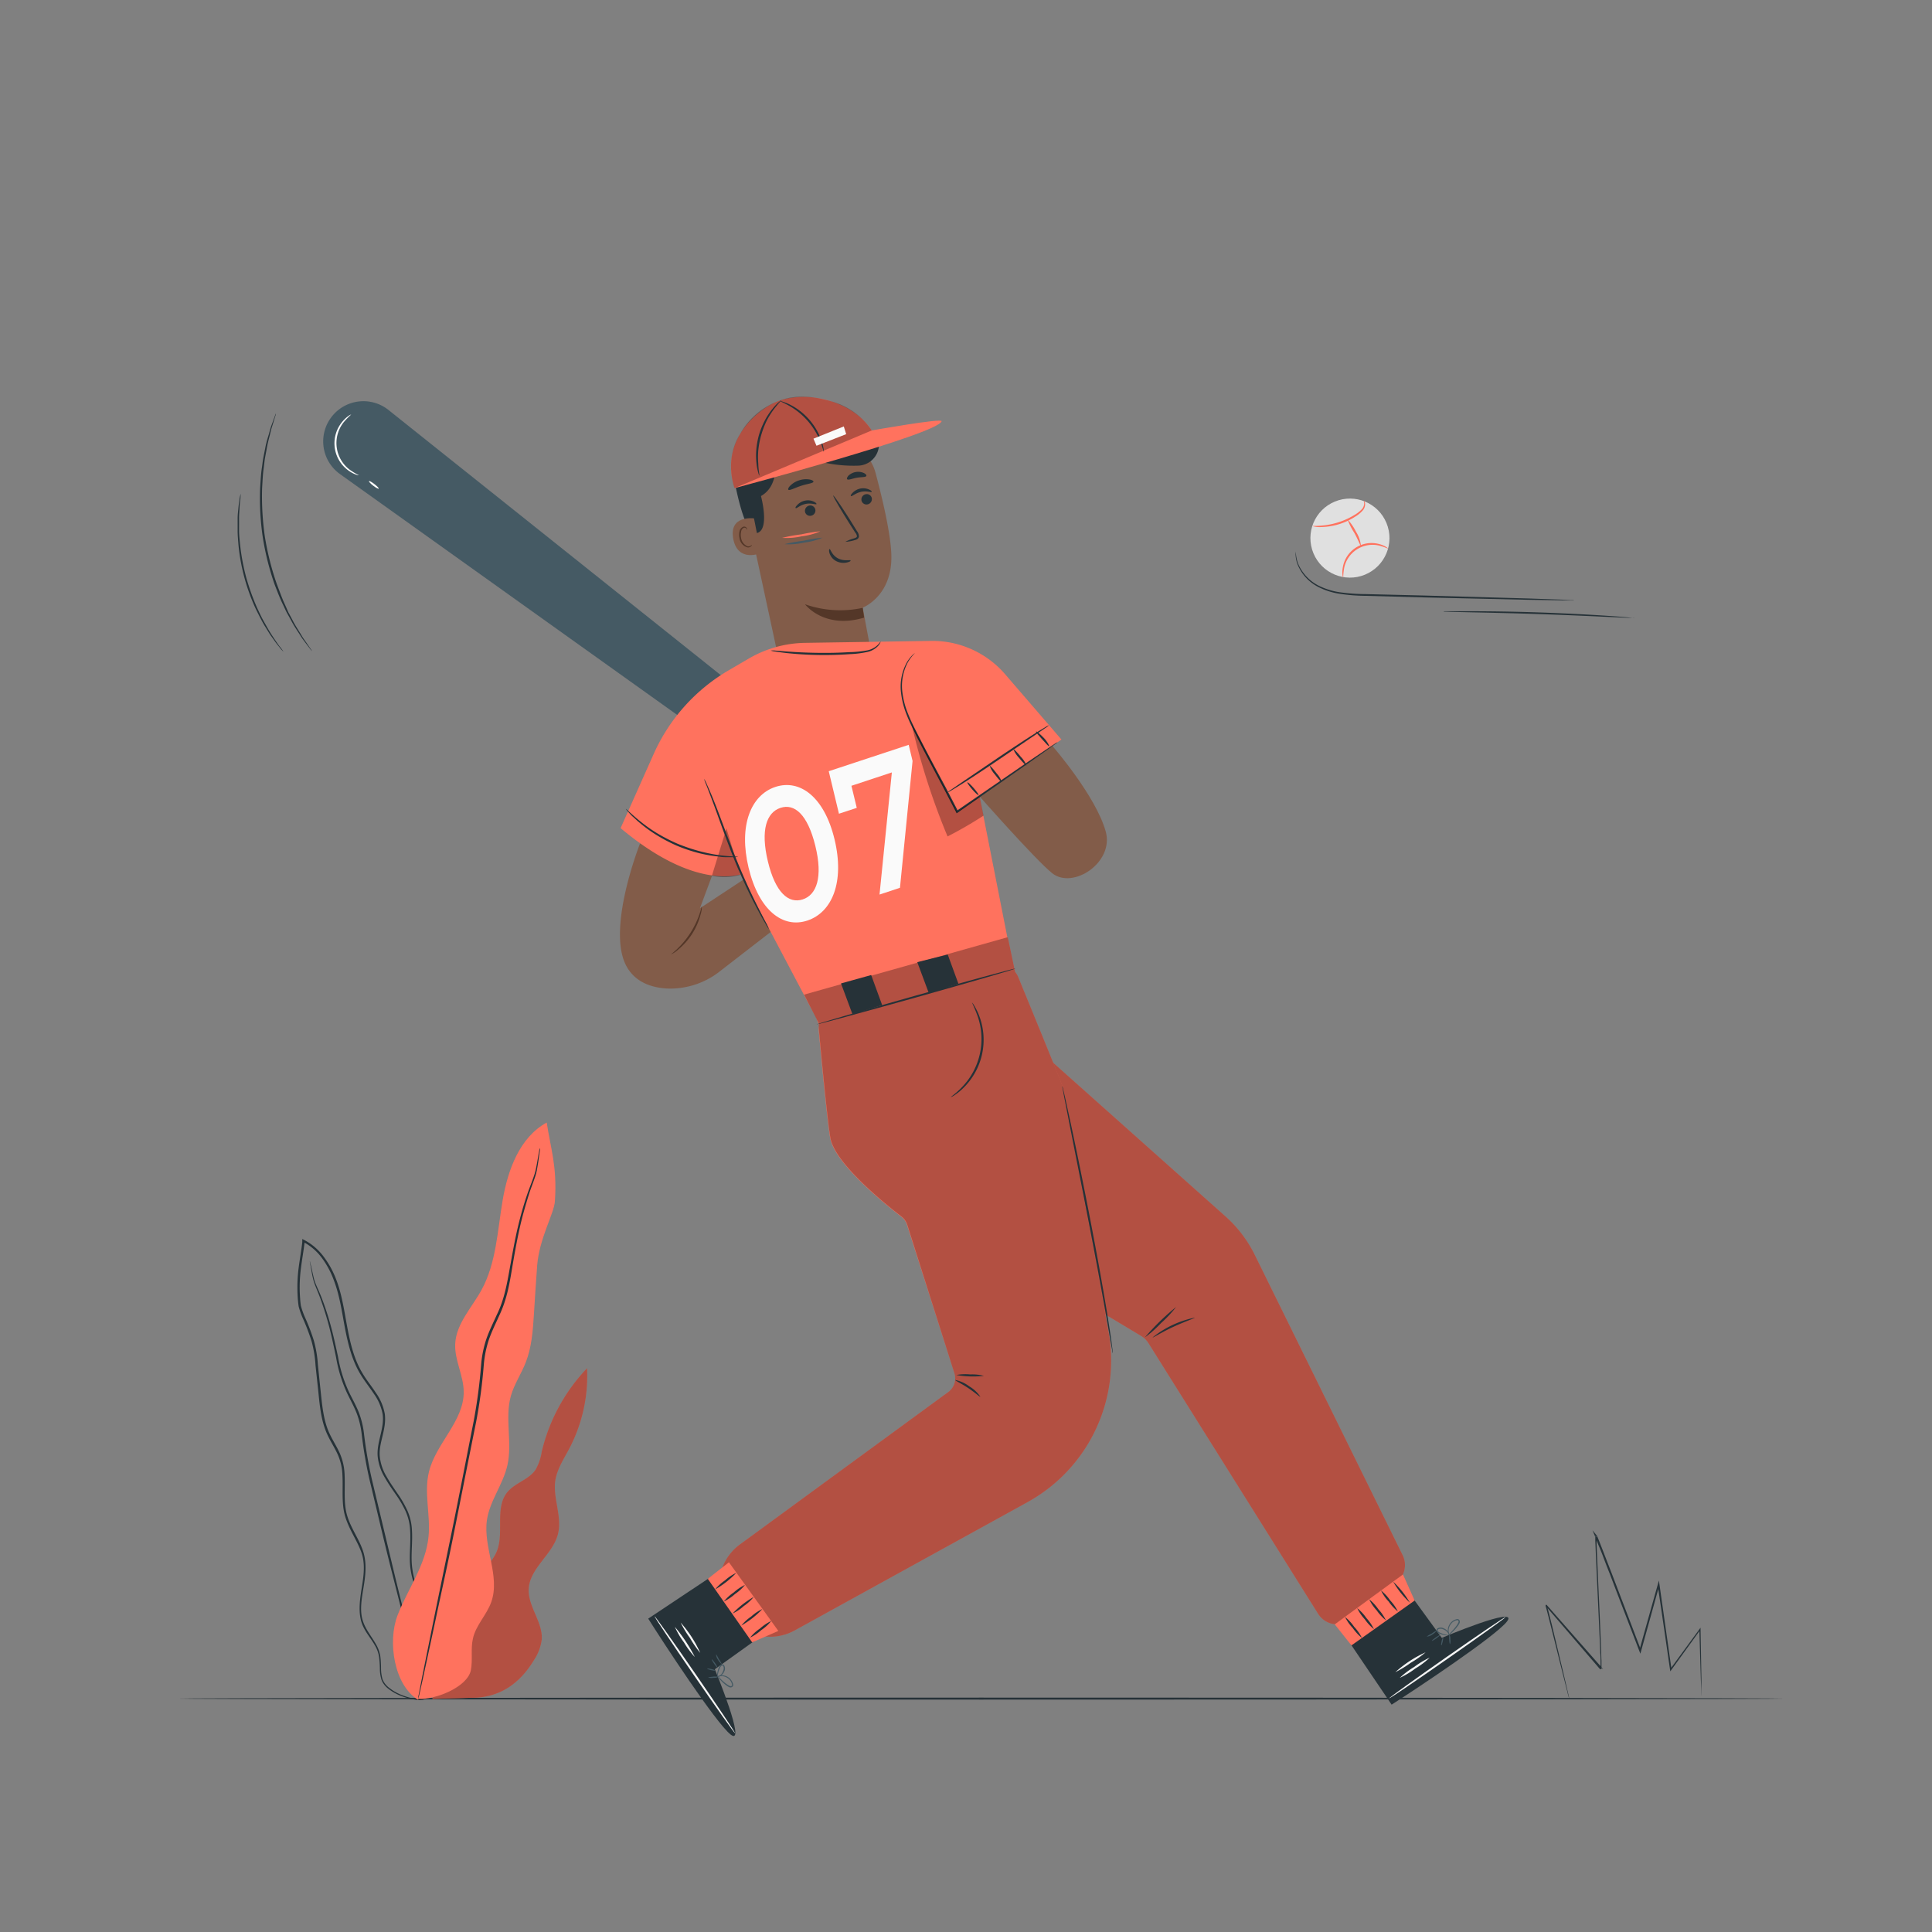 <svg xmlns="http://www.w3.org/2000/svg" viewBox="0 0 500 500"><rect x="0" y="0" width="500" height="500" fill="#808080" stroke="none"/><g id="freepik--Floor--inject-1"><path d="M461.79,439.6c0,.14-93.07.26-207.85.26s-207.86-.12-207.86-.26,93.05-.26,207.86-.26S461.79,439.46,461.79,439.6Z" style="fill:#263238"></path><path d="M440.36,439a10.52,10.52,0,0,1-.07-1.14c0-.8-.07-1.94-.12-3.4-.09-3-.22-7.33-.38-12.78l.28.08-7.52,10.4-.28.39-.07-.47c-.94-6.47-2-13.86-3.2-21.91l.46,0c-1.48,5.33-3.07,11.08-4.73,17.07l-.21.74-.27-.72c-2.42-6.33-5-13-7.62-19.91q-1-2.5-1.91-4.95c-.32-.82-.64-1.63-1-2.44l-.48-1.21-.24-.6-.12-.3-.07-.14,0-.06v0h0l.07.07a.24.24,0,0,0,.23,0c.12,0,.21-.23.17-.28l-1.14-1.4.63,1.51s0,0,0,.08c.42.24.43-.08.43,0a.39.39,0,0,0,0-.08h0v.49l0,.57,0,1.15.09,2.29c.07,1.52.14,3,.2,4.52q.19,4.49.39,8.79c.13,2.86.25,5.67.36,8.4.05,1.36.11,2.71.16,4q0,1,.06,2l0,1v1s0,0,0,.07l0,0s0,0-.15.13-.18,0-.21,0a.18.18,0,0,1-.06-.09l0,.06L400,415.59l0,0,0-.09c0-.08.11-.22.17-.2s.19.1.18.12l0,.06,0,.09.05.18.1.35.18.69c.12.46.24.91.35,1.36.22.9.44,1.77.65,2.61l1.15,4.78,1.82,7.64c.48,2.07.86,3.68,1.12,4.8s.38,1.7.36,1.64a12.6,12.6,0,0,1-.46-1.62l-1.21-4.78-1.9-7.61q-.56-2.23-1.2-4.77l-.66-2.61c-.12-.44-.23-.89-.35-1.35l-.19-.69-.1-.34-.05-.17,0-.08v0s.18,0,.15-.07,0,0,.05,0a.14.14,0,0,0,.12,0l0-.12,14.26,16.22.31.35-.41-.23s-.06.05-.06,0-.06,0-.1,0l-.11,0v-.88l0-1c0-.65,0-1.31-.07-2-.05-1.33-.11-2.68-.16-4-.13-2.73-.25-5.53-.38-8.4s-.27-5.8-.41-8.78c-.06-1.5-.13-3-.2-4.53l-.09-2.29-.05-1.15v-1.17a.25.25,0,0,1,0-.1c0,.05,0-.27.44,0a.49.49,0,0,1,.05.11l-.51.11a.3.3,0,0,1,.17-.32.27.27,0,0,1,.25.05.3.3,0,0,1,.08.09h0l0,0,0,.09.07.15.13.3.24.6.48,1.22c.32.81.64,1.62.95,2.44.64,1.64,1.27,3.29,1.92,4.95,2.63,6.89,5.19,13.59,7.6,19.92l-.48,0c1.67-6,3.28-11.73,4.77-17.05l.3-1.08.16,1.11c1.14,8,2.19,15.44,3.11,21.91l-.34-.08,7.58-10.36.27-.36v.45c.1,5.46.17,9.79.23,12.78,0,1.47,0,2.61,0,3.4S440.37,439.05,440.36,439Z" style="fill:#263238"></path></g><g id="freepik--Character--inject-1"><path d="M85.69,108.05h0A10.39,10.39,0,0,0,88,122.7l96.83,69.16L193.15,180l-92.61-73.9A10.4,10.4,0,0,0,85.69,108.05Z" style="fill:#455a64"></path><path d="M92.9,123a2.09,2.09,0,0,1-.77-.18,7.84,7.84,0,0,1-1.89-1,8.68,8.68,0,0,1-1.62-12.71,7.68,7.68,0,0,1,1.58-1.47,2.34,2.34,0,0,1,.7-.37,19.52,19.52,0,0,0-2,2.06,8.66,8.66,0,0,0,1.55,12.19A17.31,17.31,0,0,0,92.9,123Z" style="fill:#fff"></path><path d="M98,126.46c-.09.11-.72-.23-1.41-.76s-1.18-1.06-1.09-1.18.72.23,1.41.77S98.11,126.35,98,126.46Z" style="fill:#fff"></path><path d="M190.84,121.17l.76,3.4,11,51c1.27,5.92,7.38,9.54,13.71,8.13h0c6.39-1.43,10.61-7.45,9.42-13.45-1.25-6.31-2.45-13-2.45-13s7.84-3,7.39-13.91c-.22-5.43-2.22-14-4.09-21a11.4,11.4,0,0,0-14.43-7.94Z" style="fill:#825c49"></path><path d="M225.61,128.87a1.39,1.39,0,0,1-1,1.64,1.33,1.33,0,0,1-1.65-.95,1.39,1.39,0,0,1,1-1.63A1.32,1.32,0,0,1,225.61,128.87Z" style="fill:#263238"></path><path d="M225.6,127.29c-.13.21-1.31-.34-2.77,0s-2.38,1.24-2.58,1.1,0-.42.41-.86a3.8,3.8,0,0,1,2-1.09,3.65,3.65,0,0,1,2.25.25C225.45,126.91,225.67,127.2,225.6,127.29Z" style="fill:#263238"></path><path d="M211,131.82a1.38,1.38,0,0,1-1,1.63,1.33,1.33,0,0,1-1.65-.94,1.4,1.4,0,0,1,1-1.64A1.33,1.33,0,0,1,211,131.82Z" style="fill:#263238"></path><path d="M211.3,130.46c-.13.21-1.32-.35-2.78-.05s-2.38,1.25-2.57,1.1,0-.42.41-.85a3.81,3.81,0,0,1,2-1.1,3.59,3.59,0,0,1,2.25.26C211.15,130.07,211.36,130.36,211.3,130.46Z" style="fill:#263238"></path><path d="M218.78,140.22a9.9,9.9,0,0,1,2.29-.9c.36-.12.7-.26.71-.53a1.83,1.83,0,0,0-.47-1l-1.67-2.62c-2.35-3.74-4.13-6.84-4-6.93s2.18,2.86,4.52,6.59l1.64,2.65a2.25,2.25,0,0,1,.49,1.42,1,1,0,0,1-.51.67,2.68,2.68,0,0,1-.61.22A9.48,9.48,0,0,1,218.78,140.22Z" style="fill:#263238"></path><path d="M223.27,157.31a27.5,27.5,0,0,1-14.94-.93s4.91,6.58,15.3,3.46Z" style="fill:#543728"></path><path d="M214.69,142.1c.23-.06.55,1.52,2.14,2.38s3.23.33,3.29.55-.31.39-1,.55a4.09,4.09,0,0,1-2.74-.38,3.53,3.53,0,0,1-1.69-2C214.48,142.54,214.58,142.11,214.69,142.1Z" style="fill:#263238"></path><path d="M210.52,124.66c-.06.42-1.56.53-3.23,1.08s-3,1.3-3.26,1c-.14-.15,0-.58.51-1.07a5.51,5.51,0,0,1,2.29-1.36,5.66,5.66,0,0,1,2.66-.22C210.17,124.21,210.55,124.46,210.52,124.66Z" style="fill:#263238"></path><path d="M224.21,123.17c-.19.39-1.26.25-2.47.47s-2.19.68-2.5.38c-.14-.15,0-.52.34-.92a3.65,3.65,0,0,1,4-.68C224.09,122.68,224.3,123,224.21,123.17Z" style="fill:#263238"></path><path d="M226.84,112.36a5.55,5.55,0,0,1-4.78,8.15,35.9,35.9,0,0,1-8.85-.81c-5.2-1.23-10.9-1.1-11.88.12s-.1,6.08-4.39,8.56c0,0,2.47,9.09-1.26,9.61-2.55.37-4.65-8.5-5.71-14.12a4.65,4.65,0,0,1,3.62-5.41l5.23-1.11,9.31-4.13,9.49-.86Z" style="fill:#263238"></path><path d="M195.13,134.15c-.17,0-6.54-.86-5.36,5.33s7.15,3.73,7.12,3.55S195.13,134.15,195.13,134.15Z" style="fill:#825c49"></path><path d="M194.56,141s-.1.1-.26.22a1.14,1.14,0,0,1-.81.17,2.74,2.74,0,0,1-1.69-2.16,3.74,3.74,0,0,1,0-1.6,1.27,1.27,0,0,1,.65-1,.56.56,0,0,1,.7.17c.11.16.1.29.13.29s.11-.13,0-.37a.69.69,0,0,0-.32-.34.79.79,0,0,0-.63-.05,1.57,1.57,0,0,0-.94,1.18,3.83,3.83,0,0,0,0,1.79,2.84,2.84,0,0,0,2.09,2.37,1.12,1.12,0,0,0,.95-.35C194.57,141.19,194.58,141.05,194.56,141Z" style="fill:#543728"></path><path d="M212.29,137.5a17.42,17.42,0,0,1-4.88,1.31,18,18,0,0,1-5,.39,41.08,41.08,0,0,1,5-.91A41.29,41.29,0,0,1,212.29,137.5Z" style="fill:#FF725E"></path><path d="M212.91,139.14a18.2,18.2,0,0,1-4.89,1.3,17.49,17.49,0,0,1-5,.39,41.92,41.92,0,0,1,5-.9A37.25,37.25,0,0,1,212.91,139.14Z" style="fill:#455a64"></path><path d="M190.11,126.33c-4.11-12.37,6.27-20.65,11.22-22.5,8.11-3,19.62.27,24.28,7.57,0,0,18.31-3.26,18.08-2.39C242.8,112.36,190.11,126.33,190.11,126.33Z" style="fill:#FF725E"></path><path d="M225.61,111.4l-35.5,14.93s-2.82-7.19,1.42-14A19,19,0,0,1,202,103.59c4.56-1.66,9.44-.8,13,.24A18.45,18.45,0,0,1,225.61,111.4Z" style="opacity:0.3"></path><path d="M196.51,123.1a3.21,3.21,0,0,1-.28-.8,13,13,0,0,1-.44-2.27,18.09,18.09,0,0,1-.08-3.44,21.17,21.17,0,0,1,.74-4.14,21.76,21.76,0,0,1,1.62-3.89,18.49,18.49,0,0,1,1.92-2.85,14,14,0,0,1,1.6-1.67c.41-.36.65-.54.67-.51s-.82.88-2,2.41a22.06,22.06,0,0,0-1.79,2.84A23.57,23.57,0,0,0,197,112.6a22.52,22.52,0,0,0-.76,4,21.17,21.17,0,0,0,0,3.36C196.3,121.91,196.61,123.07,196.51,123.1Z" style="fill:#263238"></path><path d="M213.2,116.87c-.09,0-.28-1-.86-2.47a18.42,18.42,0,0,0-8-9.32c-1.4-.8-2.35-1.15-2.32-1.23s.26,0,.7.16a12.08,12.08,0,0,1,1.79.74,16.6,16.6,0,0,1,8.17,9.52,11.62,11.62,0,0,1,.46,1.89C213.22,116.61,213.24,116.86,213.2,116.87Z" style="fill:#263238"></path><polygon points="210.52 113.53 211.31 115.36 218.99 112.36 218.37 110.36 210.52 113.53" style="fill:#fafafa"></polygon><path d="M253.15,205.7S268,222.55,272.32,226c5.35,4.24,16-2.75,13.86-10.73C283.66,206,272.32,193,272.32,193Z" style="fill:#825c49"></path><path d="M165.65,218.28S157,240.06,162,249.81c2.2,4.27,6.34,5.7,10.29,6a20.7,20.7,0,0,0,13.94-4.38L201,240,196,225.27l-14.86,9.79,3.77-10.13Z" style="fill:#825c49"></path><path d="M173.63,247a22.6,22.6,0,0,0,8-12.52,6.43,6.43,0,0,1-.33,2.23,17.46,17.46,0,0,1-5.81,9.06A6.62,6.62,0,0,1,173.63,247Z" style="fill:#543728"></path><path d="M274.7,191.39l-14.59-16.92a24.88,24.88,0,0,0-18.81-8.61l-32.89.51a29.75,29.75,0,0,0-14.51,4l-5.33,3.11a47.42,47.42,0,0,0-19.38,21.61l-8.58,19.23c15.77,13.22,26.32,13.13,31,12h0l20.34,38.51L262,249.16l-8.5-43.11Z" style="fill:#FF725E"></path><path d="M193.74,224.59c-2.65-11,.63-18.86,6.94-20.94s12.65,2.55,15.3,13.58-.62,18.86-7,21S196.4,235.62,193.74,224.59ZM211,218.88c-2-8.11-5.37-11-9-9.81s-5.22,5.76-3.27,13.87,5.37,11,9,9.83S213,227,211,218.88Z" style="fill:#fafafa"></path><path d="M235.17,192.76l1,4.18-3.26,32.82-5.29,1.75,3.19-31.61-10.46,3.46,1.38,5.71-4.61,1.52-2.64-11Z" style="fill:#fafafa"></path><path d="M191.6,226.4l-3.59-12-3.77,12.24A14.58,14.58,0,0,0,191.6,226.4Z" style="opacity:0.3"></path><path d="M273.7,192.08a2.78,2.78,0,0,1-.49.4l-1.44,1.05-5.44,3.86-18.51,12.93-.24.17-.13-.27c-1-1.95-2.07-4-3.15-6.07-2.48-4.69-4.87-9.17-6.94-13.28-1-2.06-2-4-2.76-6a21.88,21.88,0,0,1-1.41-5.55,13,13,0,0,1,1.59-8.05,10,10,0,0,1,1.4-1.77,4.41,4.41,0,0,1,.61-.5,12.59,12.59,0,0,0-1.83,2.38,13,13,0,0,0-1.41,7.9,21.83,21.83,0,0,0,1.45,5.44c.75,1.89,1.73,3.84,2.79,5.89,2.09,4.1,4.48,8.56,7,13.26l3.15,6.08-.38-.09,18.61-12.79,5.52-3.73,1.5-1A3.42,3.42,0,0,1,273.7,192.08Z" style="fill:#263238"></path><path d="M199,240.46a10.14,10.14,0,0,1-.89-1.41c-.56-.92-1.32-2.27-2.23-4a136.14,136.14,0,0,1-6.27-13.64c-2.15-5.45-3.86-10.48-5.21-14.06-.67-1.8-1.23-3.24-1.62-4.24a10.76,10.76,0,0,1-.57-1.57,9.53,9.53,0,0,1,.75,1.49c.45,1,1.07,2.4,1.78,4.19,1.45,3.56,3.21,8.56,5.36,14s4.38,10.24,6.11,13.66c.86,1.71,1.57,3.09,2.07,4A11.09,11.09,0,0,1,199,240.46Z" style="fill:#263238"></path><path d="M227.91,166s0,.11-.09.3a3.05,3.05,0,0,1-.46.74,5.38,5.38,0,0,1-2.74,1.65,25.19,25.19,0,0,1-4.68.6c-1.77.13-3.71.21-5.75.23a93.27,93.27,0,0,1-10.44-.49c-1.33-.15-2.4-.3-3.14-.42a4.91,4.91,0,0,1-1.14-.24,4.75,4.75,0,0,1,1.17,0l3.14.25c2.66.19,6.34.38,10.41.34,2,0,4-.09,5.72-.19a27.81,27.81,0,0,0,4.62-.47,5.49,5.49,0,0,0,2.68-1.44A10.75,10.75,0,0,0,227.91,166Z" style="fill:#263238"></path><path d="M253.23,205.76c-.11.1-.84-.56-1.63-1.47s-1.35-1.73-1.24-1.82.84.56,1.63,1.48S253.34,205.67,253.23,205.76Z" style="fill:#263238"></path><path d="M259.29,202.4c-.12.09-.92-.78-1.79-1.94a6.62,6.62,0,0,1-1.36-2.25c.11-.09.91.78,1.78,1.94A7,7,0,0,1,259.29,202.4Z" style="fill:#263238"></path><path d="M265.65,198.09c-.11.09-.95-.76-1.88-1.91a7.29,7.29,0,0,1-1.49-2.24c.11-.09,1,.76,1.89,1.91A6.94,6.94,0,0,1,265.65,198.09Z" style="fill:#263238"></path><path d="M271.5,193.13c-.12.08-.86-.77-1.79-1.8s-1.69-1.86-1.59-2,1,.57,2,1.62S271.62,193.05,271.5,193.13Z" style="fill:#263238"></path><path d="M271.5,187.68a5.6,5.6,0,0,1-1,.76l-2.79,1.9-9.23,6.26c-3.6,2.44-6.89,4.62-9.31,6.14-1.21.76-2.19,1.37-2.88,1.77a5.88,5.88,0,0,1-1.1.58,6.42,6.42,0,0,1,1-.75l2.79-1.91,9.22-6.26c3.61-2.44,6.9-4.61,9.31-6.13,1.21-.77,2.2-1.37,2.89-1.77A5.45,5.45,0,0,1,271.5,187.68Z" style="fill:#263238"></path><path d="M191,221.76a5.88,5.88,0,0,1-1.28.08c-.41,0-.91,0-1.5,0s-1.25,0-2-.14a36.52,36.52,0,0,1-5.11-.86,41.56,41.56,0,0,1-6-2,42.71,42.71,0,0,1-5.62-3,36.59,36.59,0,0,1-4.16-3.09c-.58-.46-1-.93-1.48-1.33s-.77-.77-1.05-1.07a5.64,5.64,0,0,1-.82-1c.07-.07,1.31,1.26,3.58,3.1a39.59,39.59,0,0,0,4.19,3,45.71,45.71,0,0,0,5.56,2.89,47.33,47.33,0,0,0,5.94,2,44.49,44.49,0,0,0,5,1C189.18,221.69,191,221.66,191,221.76Z" style="fill:#263238"></path><g style="opacity:0.3"><path d="M235.84,187.06a178.45,178.45,0,0,0,9.39,29.41,103.9,103.9,0,0,0,9.3-5.38l-1-5-5.81,4.06Z"></path></g><path d="M262.87,266.4l54.33,48.45a32.61,32.61,0,0,1,7.53,9.91L363,402.47a5.83,5.83,0,0,1-1.56,7.11l-11.7,9.49a5.83,5.83,0,0,1-8.62-1.43l-43.88-70a5.9,5.9,0,0,0-1.94-1.91L256,322.14a5.84,5.84,0,0,1-2.83-5V270.76A5.84,5.84,0,0,1,262.87,266.4Z" style="fill:#FF725E"></path><path d="M262.87,266.4l54.33,48.45a32.61,32.61,0,0,1,7.53,9.91L363,402.47a5.83,5.83,0,0,1-1.56,7.11l-11.7,9.49a5.83,5.83,0,0,1-8.62-1.43l-43.88-70a5.9,5.9,0,0,0-1.94-1.91L256,322.14a5.84,5.84,0,0,1-2.83-5V270.76A5.84,5.84,0,0,1,262.87,266.4Z" style="opacity:0.3"></path><path d="M304.33,338.3a30.48,30.48,0,0,1-3.83,4.09,29.62,29.62,0,0,1-4.19,3.71,61.59,61.59,0,0,1,8-7.8Z" style="fill:#263238"></path><path d="M309.22,341c0,.15-2.55,1-5.55,2.38s-5.29,2.88-5.38,2.75A25.58,25.58,0,0,1,309.22,341Z" style="fill:#263238"></path><path d="M286.87,344.54c-4.93-26.78-11.49-62.22-11.91-63.46-.53-1.59-8.22-20.36-11.5-28.35a4.53,4.53,0,0,0-.75-1.19l-1.9-9-52,14.49,3.15,8.27a4.53,4.53,0,0,0-.08,1.28c.69,7.54,2.3,24.39,3,28.09,1.33,6.68,14.45,17.2,18.36,20.2a4.4,4.4,0,0,1,1.51,2.16L247,355.4a4.37,4.37,0,0,1-1.59,4.86l-53.89,39.42a13.22,13.22,0,0,0,14.19,22.25l60.23-33.19A41.84,41.84,0,0,0,286.87,344.54Z" style="fill:#FF725E"></path><path d="M286.87,344.54c-4.93-26.78-11.49-62.22-11.91-63.46-.53-1.59-8.22-20.36-11.5-28.35a4.53,4.53,0,0,0-.75-1.19l-1.9-9L208.1,257.41l3.84,7.5a7.28,7.28,0,0,0,0,1.62c.69,7.54,2.3,24.39,3,28.09,1.33,6.68,14.45,17.2,18.36,20.2a4.4,4.4,0,0,1,1.51,2.16L247,355.4a4.37,4.37,0,0,1-1.59,4.86l-53.89,39.42a13.22,13.22,0,0,0,14.19,22.25l60.23-33.19A41.84,41.84,0,0,0,286.87,344.54Z" style="opacity:0.3"></path><path d="M288,350.22a3.32,3.32,0,0,1-.16-.7l-.36-2c-.32-1.82-.76-4.34-1.29-7.43-1.11-6.27-2.71-14.92-4.56-24.46s-3.55-18.12-4.79-24.42c-.6-3.08-1.09-5.59-1.45-7.4-.15-.83-.28-1.5-.37-2a3.84,3.84,0,0,1-.1-.71,2.93,2.93,0,0,1,.2.68c.12.51.28,1.17.47,2,.39,1.8.94,4.3,1.61,7.37,1.33,6.23,3.1,14.85,4.94,24.39s3.39,18.21,4.41,24.49c.5,3.15.9,5.7,1.13,7.46.11.85.19,1.52.26,2A3.15,3.15,0,0,1,288,350.22Z" style="fill:#263238"></path><polygon points="217.65 254.51 220.62 262.49 228.3 260.11 225.46 252.34 217.65 254.51" style="fill:#263238"></polygon><polygon points="237.39 249 240.36 256.97 248.04 254.6 245.27 247.03 237.39 249" style="fill:#263238"></polygon><path d="M262.83,250.65c0,.14-11.45,3.48-25.67,7.46s-25.77,7.1-25.81,7,11.46-3.47,25.67-7.46S262.79,250.52,262.83,250.65Z" style="fill:#263238"></path><path d="M251.53,259.43a3.84,3.84,0,0,1,.64.9,15.41,15.41,0,0,1,1.3,2.71,17.42,17.42,0,0,1-4.08,18.45,15.16,15.16,0,0,1-2.32,1.91,3.63,3.63,0,0,1-1,.54c-.06-.08,1.3-.89,3-2.71a17.91,17.91,0,0,0,4-18.07A39.61,39.61,0,0,0,251.53,259.43Z" style="fill:#263238"></path><path d="M253.71,361.47c-.11.11-1.39-1.09-3.18-2.27s-3.38-1.92-3.33-2.06a8.6,8.6,0,0,1,3.62,1.63A8.9,8.9,0,0,1,253.71,361.47Z" style="fill:#263238"></path><path d="M254.64,356.07a24.59,24.59,0,0,1-7.13-.22,12.3,12.3,0,0,1,3.58-.15A12,12,0,0,1,254.64,356.07Z" style="fill:#263238"></path><path d="M80.74,168.5a3.31,3.31,0,0,1-.43-.51c-.3-.38-.68-.88-1.15-1.5-.25-.33-.53-.7-.82-1.1s-.57-.87-.89-1.36c-.63-1-1.39-2.08-2.07-3.4l-1.11-2c-.38-.71-.7-1.48-1.08-2.26-.77-1.56-1.41-3.3-2.12-5.11A70.44,70.44,0,0,1,68,139a69.69,69.69,0,0,1-.68-12.65c.13-1.95.21-3.8.49-5.51.12-.86.2-1.69.36-2.48s.3-1.54.45-2.27c.25-1.45.66-2.72,1-3.85.15-.57.29-1.09.44-1.57s.32-.9.46-1.29c.26-.73.48-1.32.64-1.78a3.08,3.08,0,0,1,.26-.61,2.89,2.89,0,0,1-.16.64c-.14.47-.32,1.07-.55,1.81-.13.4-.26.83-.41,1.3s-.26,1-.4,1.57c-.27,1.13-.65,2.41-.88,3.86q-.2,1.08-.42,2.25c-.14.79-.21,1.62-.32,2.47-.26,1.71-.33,3.55-.45,5.48a73.54,73.54,0,0,0,.72,12.55,72.58,72.58,0,0,0,3.07,12.19c.69,1.8,1.3,3.54,2,5.09.37.78.68,1.55,1,2.26l1.07,2c.65,1.31,1.4,2.41,2,3.41.31.5.58,1,.85,1.38l.78,1.12,1.07,1.56A3.84,3.84,0,0,1,80.74,168.5Z" style="fill:#263238"></path><path d="M73.36,168.66a9.11,9.11,0,0,1-1.13-1.29,19.59,19.59,0,0,1-1.23-1.6c-.45-.64-1-1.35-1.51-2.2s-1.11-1.75-1.66-2.78-1.11-2.13-1.68-3.31a51.14,51.14,0,0,1-4.43-16.39c-.1-1.3-.22-2.54-.22-3.71s0-2.25,0-3.23.13-1.88.2-2.67.16-1.45.25-2a10,10,0,0,1,.33-1.68,11.22,11.22,0,0,1-.13,1.71c-.06.55-.13,1.22-.16,2s-.13,1.66-.12,2.65,0,2.06,0,3.21.15,2.38.27,3.67a57.53,57.53,0,0,0,1.55,8.3,60.12,60.12,0,0,0,2.83,7.94c.56,1.17,1.06,2.3,1.63,3.31s1.08,1.95,1.59,2.79,1,1.57,1.44,2.23.82,1.2,1.15,1.64A11.17,11.17,0,0,1,73.36,168.66Z" style="fill:#263238"></path><path d="M360.15,441.16c5.87-3.74,26.92-17.69,29.87-21.54,3.29-4.3-16.89,4.26-16.89,4.26L365.22,413,349,424.68Z" style="fill:#263238"></path><path d="M375.28,425.52a2.76,2.76,0,0,0,.08-1.25,2.79,2.79,0,0,0-.22-1.23c-.09,0-.13.56-.09,1.25S375.19,425.52,375.28,425.52Z" style="fill:#455a64"></path><path d="M373,425.83c.08,0,.25-.43.38-1s.16-1.05.08-1.06-.26.43-.38,1S372.91,425.81,373,425.83Z" style="fill:#455a64"></path><path d="M370.56,424.65c.05.07.57-.21,1.16-.63s1-.81,1-.88-.56.21-1.16.63S370.51,424.58,370.56,424.65Z" style="fill:#455a64"></path><path d="M369.22,423.54a2.53,2.53,0,0,0,1.44-.5c.74-.45,1.18-1,1.12-1.05a7.91,7.91,0,0,0-1.27.79A8.7,8.7,0,0,0,369.22,423.54Z" style="fill:#455a64"></path><path d="M374.69,423.24a5,5,0,0,0,1.31-1,8.74,8.74,0,0,0,1.18-1.31,4.32,4.32,0,0,0,.56-.9.87.87,0,0,0,0-.64.67.67,0,0,0-.58-.39,3,3,0,0,0-2.28,4,1,1,0,0,0,.22.38,4.63,4.63,0,0,1-.2-1.55,2.84,2.84,0,0,1,.6-1.53,2.48,2.48,0,0,1,1.64-1c.32,0,.42.31.28.61a4.35,4.35,0,0,1-.51.85,10.64,10.64,0,0,1-1.1,1.32C375.16,422.83,374.66,423.19,374.69,423.24Z" style="fill:#455a64"></path><path d="M375.08,423.06a1.62,1.62,0,0,0-.5-1,2.79,2.79,0,0,0-1.05-.7,1.64,1.64,0,0,0-1.58.12.65.65,0,0,0,0,.89,1.71,1.71,0,0,0,.65.43,4.59,4.59,0,0,0,1.19.35,2.17,2.17,0,0,0,1.13,0s-.43,0-1.09-.2a5.46,5.46,0,0,1-1.12-.4c-.38-.14-.86-.55-.57-.85a1.44,1.44,0,0,1,1.27-.06,2.54,2.54,0,0,1,1,.59A6.12,6.12,0,0,1,375.08,423.06Z" style="fill:#455a64"></path><path d="M389.67,418.47c.09.12-6.61,4.93-14.94,10.75s-15.16,10.43-15.24,10.32,6.61-4.93,14.94-10.75S389.59,418.35,389.67,418.47Z" style="fill:#f5f5f5"></path><path d="M370,429a20.86,20.86,0,0,1-3.74,2.83,21.73,21.73,0,0,1-4,2.4,20.86,20.86,0,0,1,3.74-2.83A21.07,21.07,0,0,1,370,429Z" style="fill:#f5f5f5"></path><path d="M368.93,427.63a25.54,25.54,0,0,1-3.82,2.69,27.54,27.54,0,0,1-4,2.44,29.88,29.88,0,0,1,7.81-5.13Z" style="fill:#f5f5f5"></path><polygon points="349.75 425.83 345.43 420.38 363.09 407.47 366.11 414.22 349.75 425.83" style="fill:#FF725E"></polygon><path d="M352.47,423.9a12.11,12.11,0,0,1-2.37-2.56,11.33,11.33,0,0,1-2-2.87,11.72,11.72,0,0,1,2.36,2.55A12.05,12.05,0,0,1,352.47,423.9Z" style="fill:#263238"></path><path d="M355.57,421.62a12.11,12.11,0,0,1-2.37-2.56,11.53,11.53,0,0,1-1.95-2.87,11.72,11.72,0,0,1,2.36,2.55A12.05,12.05,0,0,1,355.57,421.62Z" style="fill:#263238"></path><path d="M358.67,419.33a11.9,11.9,0,0,1-2.37-2.55,11.48,11.48,0,0,1-1.95-2.88,12.24,12.24,0,0,1,2.36,2.56A11.75,11.75,0,0,1,358.67,419.33Z" style="fill:#263238"></path><path d="M361.77,417.05a11.72,11.72,0,0,1-2.36-2.55,11.36,11.36,0,0,1-2-2.88,11.93,11.93,0,0,1,2.36,2.56A11.55,11.55,0,0,1,361.77,417.05Z" style="fill:#263238"></path><path d="M364.87,414.77a23.35,23.35,0,0,1-4.32-5.43,23.35,23.35,0,0,1,4.32,5.43Z" style="fill:#263238"></path><path d="M167.76,418.9c3.7,5.9,17.5,27,21.33,30C193.37,452.24,185,432,185,432l10.93-7.83-11.55-16.34Z" style="fill:#263238"></path><path d="M183.3,434.14a2.78,2.78,0,0,0,1.25.09c.68,0,1.23-.13,1.23-.22a2.81,2.81,0,0,0-1.25-.09C183.85,434,183.3,434.05,183.3,434.14Z" style="fill:#455a64"></path><path d="M183,431.85c0,.08.43.25,1,.38s1,.17,1.06.09-.42-.26-1-.39S183,431.77,183,431.85Z" style="fill:#455a64"></path><path d="M184.2,429.43c-.07,0,.21.57.62,1.17s.81,1,.87,1-.2-.57-.62-1.17S184.27,429.38,184.2,429.43Z" style="fill:#455a64"></path><path d="M185.32,428.1a2.49,2.49,0,0,0,.49,1.44c.44.74,1,1.18,1,1.12a8.22,8.22,0,0,0-.78-1.28A8.73,8.73,0,0,0,185.32,428.1Z" style="fill:#455a64"></path><path d="M185.59,433.57a4.52,4.52,0,0,0,.94,1.31,9.14,9.14,0,0,0,1.3,1.19,4.8,4.8,0,0,0,.9.57.87.87,0,0,0,.64,0,.64.64,0,0,0,.39-.58,3,3,0,0,0-4-2.3c-.27.11-.39.2-.38.22a4.56,4.56,0,0,1,1.55-.2,3,3,0,0,1,1.53.61,2.5,2.5,0,0,1,1,1.66c0,.31-.31.41-.61.27a4.53,4.53,0,0,1-.84-.52,10.64,10.64,0,0,1-1.32-1.11C186,434,185.63,433.54,185.59,433.57Z" style="fill:#455a64"></path><path d="M185.76,434a1.57,1.57,0,0,0,1-.49,2.66,2.66,0,0,0,.71-1,1.61,1.61,0,0,0-.11-1.58.64.64,0,0,0-.89,0,1.87,1.87,0,0,0-.44.65,4.64,4.64,0,0,0-.35,1.18,2.41,2.41,0,0,0,0,1.14c.05,0,.06-.43.22-1.09a5.2,5.2,0,0,1,.4-1.11c.15-.38.56-.86.86-.57a1.46,1.46,0,0,1,0,1.26,2.59,2.59,0,0,1-.59,1A5.86,5.86,0,0,1,185.76,434Z" style="fill:#455a64"></path><path d="M190.25,448.58c-.12.08-4.89-6.64-10.64-15s-10.34-15.23-10.22-15.31,4.88,6.64,10.64,15S190.37,448.5,190.25,448.58Z" style="fill:#f5f5f5"></path><path d="M179.82,428.83a21.72,21.72,0,0,1-2.8-3.76,21.29,21.29,0,0,1-2.37-4.05,41.1,41.1,0,0,1,5.17,7.81Z" style="fill:#f5f5f5"></path><path d="M181.23,427.78a27.58,27.58,0,0,1-2.66-3.85,25.73,25.73,0,0,1-2.41-4,30.17,30.17,0,0,1,5.07,7.86Z" style="fill:#f5f5f5"></path><polygon points="183.17 408.6 188.65 404.32 201.43 422.08 194.66 425.04 183.17 408.6" style="fill:#FF725E"></polygon><path d="M185.08,411.34a12,12,0,0,1,2.57-2.35,11.52,11.52,0,0,1,2.89-1.93,23.62,23.62,0,0,1-5.46,4.28Z" style="fill:#263238"></path><path d="M187.34,414.46a11.4,11.4,0,0,1,2.57-2.35,12.1,12.1,0,0,1,2.89-1.94,11.67,11.67,0,0,1-2.57,2.35A12.1,12.1,0,0,1,187.34,414.46Z" style="fill:#263238"></path><path d="M189.6,417.57a23.62,23.62,0,0,1,5.46-4.28,12,12,0,0,1-2.57,2.35A11.52,11.52,0,0,1,189.6,417.57Z" style="fill:#263238"></path><path d="M191.86,420.69a12,12,0,0,1,2.57-2.35,11.52,11.52,0,0,1,2.89-1.93,23.62,23.62,0,0,1-5.46,4.28Z" style="fill:#263238"></path><path d="M194.12,423.81a11.4,11.4,0,0,1,2.57-2.35,12.1,12.1,0,0,1,2.89-1.94,11.4,11.4,0,0,1-2.57,2.35A12.1,12.1,0,0,1,194.12,423.81Z" style="fill:#263238"></path></g><g id="freepik--Plants--inject-1"><path d="M118.58,417.44c-.79-3.16,1.3-6.32,3.63-8.6s5.13-4.32,6.35-7.35c2-4.9-.61-11.27,2.76-15.35,2-2.4,5.51-3.19,7.26-5.75a13.12,13.12,0,0,0,1.6-4.6,46.85,46.85,0,0,1,11.75-21.69,40.57,40.57,0,0,1-4.68,20.95c-1.37,2.56-3,5.07-3.51,7.94-.75,4.67,1.83,9.49.65,14.07-1.34,5.23-7.25,8.71-7.56,14.11-.26,4.56,3.69,8.59,3.37,13.14a12.37,12.37,0,0,1-2.06,5.4c-3.56,5.85-8.77,9.86-16.62,9.68l-9.63.29Z" style="fill:#FF725E"></path><g style="opacity:0.3"><path d="M118.58,417.44c-.79-3.16,1.3-6.32,3.63-8.6s5.13-4.32,6.35-7.35c2-4.9-.61-11.27,2.76-15.35,2-2.4,5.51-3.19,7.26-5.75a13.12,13.12,0,0,0,1.6-4.6,46.85,46.85,0,0,1,11.75-21.69,40.57,40.57,0,0,1-4.68,20.95c-1.37,2.56-3,5.07-3.51,7.94-.75,4.67,1.83,9.49.65,14.07-1.34,5.23-7.25,8.71-7.56,14.11-.26,4.56,3.69,8.59,3.37,13.14a12.37,12.37,0,0,1-2.06,5.4c-3.56,5.85-8.77,9.86-16.62,9.68l-9.63.29Z"></path></g><path d="M109.94,439.92a7.64,7.64,0,0,1-2.65-.07,16.79,16.79,0,0,1-3.12-.81,13,13,0,0,1-3.85-2.14,5.41,5.41,0,0,1-1.57-2.12,9.75,9.75,0,0,1-.44-2.88,27.85,27.85,0,0,0-.21-3.11,8.38,8.38,0,0,0-1.16-3.11c-1.12-2-3-3.89-3.59-6.6s-.15-5.54.31-8.43.92-6-.17-9-3.11-5.74-4.14-9.14-.53-7.11-.73-10.75a14.24,14.24,0,0,0-1.22-5.35c-.77-1.71-1.84-3.32-2.67-5.12-1.69-3.63-2-7.74-2.41-11.77q-.33-3-.66-6.15a30.38,30.38,0,0,0-1-6.16,53.65,53.65,0,0,0-2.27-6,19.49,19.49,0,0,1-1.1-3.12,31.26,31.26,0,0,1-.29-3.31,39.13,39.13,0,0,1,.29-6.66c.28-2.22.69-4.42.94-6.64l0-.39,0-.44.39.2a14.84,14.84,0,0,1,5.16,4.4A23.57,23.57,0,0,1,87,331.12c1.58,4.14,2.13,8.47,2.92,12.61s1.79,8.21,3.89,11.66c1,1.72,2.31,3.29,3.42,5a13.66,13.66,0,0,1,2.35,5.5c.55,4.07-1.71,7.64-1.27,11.24a12.53,12.53,0,0,0,1.73,5c.87,1.54,1.88,3,2.85,4.41a28,28,0,0,1,2.56,4.45,14.09,14.09,0,0,1,1.15,4.84c.22,3.24-.26,6.32,0,9.22a21.35,21.35,0,0,0,2.33,7.93c1.15,2.37,2.44,4.52,3.51,6.6a32.57,32.57,0,0,1,1.44,3.08,14.67,14.67,0,0,1,.83,3,19.47,19.47,0,0,1,0,5.49,13.75,13.75,0,0,1-2.8,7,5.92,5.92,0,0,1-.78.84,3.76,3.76,0,0,1-.63.53c-.36.27-.56.39-.56.39a12.27,12.27,0,0,0,1.88-1.83,14.08,14.08,0,0,0,2.65-6.95,19.4,19.4,0,0,0-.09-5.41,14.83,14.83,0,0,0-.84-3,31.87,31.87,0,0,0-1.45-3c-1.08-2.06-2.38-4.2-3.55-6.59a21.61,21.61,0,0,1-2.41-8.06c-.24-3,.23-6.06,0-9.23a13.71,13.71,0,0,0-1.13-4.67,27.86,27.86,0,0,0-2.53-4.36c-1-1.43-2-2.87-2.89-4.44a13.22,13.22,0,0,1-1.81-5.21c-.44-3.84,1.81-7.43,1.25-11.22a13.14,13.14,0,0,0-2.28-5.26c-1.09-1.64-2.36-3.22-3.44-5-2.16-3.55-3.2-7.7-4-11.85s-1.35-8.46-2.91-12.52a22.79,22.79,0,0,0-3.07-5.73,14.33,14.33,0,0,0-4.93-4.22l.44-.24,0,.39c-.26,2.25-.67,4.45-.94,6.65a37.91,37.91,0,0,0-.3,6.55c.06,1.08.12,2.2.28,3.22a20.24,20.24,0,0,0,1.06,3,53.11,53.11,0,0,1,2.29,6,30.23,30.23,0,0,1,1.05,6.26c.21,2.07.43,4.12.64,6.16.44,4,.72,8.09,2.34,11.59.81,1.75,1.88,3.37,2.67,5.13a15,15,0,0,1,1.26,5.55c.18,3.71-.32,7.34.67,10.64s3.06,6,4.1,9.13.63,6.39.16,9.26-1,5.72-.36,8.28,2.36,4.47,3.5,6.52a8.84,8.84,0,0,1,1.18,3.23,26.63,26.63,0,0,1,.18,3.15,10,10,0,0,0,.4,2.8,5.17,5.17,0,0,0,1.48,2,13.14,13.14,0,0,0,3.76,2.15,16.71,16.71,0,0,0,3.07.85,11.83,11.83,0,0,0,2,.2Z" style="fill:#263238"></path><path d="M80.18,326.38a1.31,1.31,0,0,1,.09.3l.21.86c.19.76.41,1.91.76,3.34s1.24,3,2,5a70.25,70.25,0,0,1,2.25,6.83c.72,2.57,1.35,5.43,2,8.48a35.45,35.45,0,0,0,3,9.42c.78,1.57,1.66,3.15,2.36,4.89a22.71,22.71,0,0,1,1.35,5.53,111.52,111.52,0,0,0,2,11.65c1.88,7.9,3.68,15.42,5.31,22.27s3.19,13,4.46,18.16,2.24,9.31,3,12.25l.78,3.34c.07.36.13.64.18.88a.94.94,0,0,1,0,.3,1.65,1.65,0,0,1-.1-.29c-.07-.23-.15-.51-.25-.86-.21-.8-.51-1.91-.88-3.31-.76-2.93-1.83-7.09-3.14-12.21s-2.87-11.31-4.59-18.12-3.46-14.38-5.37-22.28a110.18,110.18,0,0,1-2-11.7,22.48,22.48,0,0,0-1.3-5.39c-.67-1.69-1.54-3.27-2.32-4.86a36.17,36.17,0,0,1-3-9.56c-.64-3.06-1.24-5.91-1.93-8.47S83.62,338,82.89,336s-1.54-3.62-1.88-5.1-.5-2.6-.65-3.37l-.15-.88A1.18,1.18,0,0,1,80.18,326.38Z" style="fill:#263238"></path><path d="M108.25,439.94c-6.27-3.77-8-15.12-5.35-21.93s7.29-13,8-20.3c.57-5.59-1.23-11.34.11-16.8,1.8-7.37,9-13.05,9-20.63,0-4.26-2.42-8.28-2.2-12.53.27-5.21,4.29-9.32,6.8-13.9,3.83-7,4.13-15.33,5.47-23.2s4.4-16.31,11.41-20.14c1,6.7,2.73,11.29,2.12,20.36-.22,3.25-4,9.46-4.59,16.6-.33,4.26-.57,8.53-.85,12.8s-.58,8.38-2.09,12.26c-1.15,3-3,5.67-3.87,8.74-1.62,5.78.43,12.05-.89,17.91-1.12,5-4.58,9.21-5.31,14.24-1,7.07,3.51,14.45,1.13,21.18-1.18,3.34-4,6-4.75,9.47-.62,2.68,0,5.52-.54,8.22-.91,4.33-9.21,7.66-13.63,7.37" style="fill:#FF725E"></path><path d="M139.75,297.14a1.81,1.81,0,0,1,0,.38c0,.28-.09.64-.15,1.1-.15,1-.32,2.38-.66,4.22s-1.32,3.91-2.1,6.41-1.63,5.38-2.35,8.6-1.36,6.78-2,10.62-1.36,8-3.29,12c-.89,2-1.89,4-2.65,6.15a27.84,27.84,0,0,0-1.36,6.78A135.41,135.41,0,0,1,123.22,368c-2,9.91-3.87,19.35-5.58,27.94s-3.44,16.26-4.81,22.75-2.51,11.66-3.29,15.32l-.93,4.16c-.11.45-.19.81-.26,1.08a2.63,2.63,0,0,1-.1.37s0-.13,0-.38.12-.64.2-1.09c.19-1,.46-2.4.81-4.19l3.1-15.36c1.33-6.5,2.92-14.22,4.68-22.78s3.57-18,5.53-27.93a139.07,139.07,0,0,0,1.94-14.58,28,28,0,0,1,1.41-6.92c.77-2.18,1.79-4.2,2.68-6.18,1.92-3.93,2.61-8,3.31-11.87s1.32-7.4,2.08-10.63,1.6-6.11,2.45-8.6,1.81-4.57,2.2-6.37.58-3.23.77-4.18c.08-.45.15-.81.2-1.09A1.4,1.4,0,0,1,139.75,297.14Z" style="fill:#263238"></path></g><g id="freepik--Ball--inject-1"><circle cx="349.36" cy="139.24" r="10.23" transform="translate(-26.7 143.33) rotate(-22.35)" style="fill:#e0e0e0"></circle><path d="M359.25,142a16.71,16.71,0,0,0-2.38-.82,7.5,7.5,0,0,0-9,5.79,17.93,17.93,0,0,0-.26,2.5,1.61,1.61,0,0,1-.17-.68,6.36,6.36,0,0,1,.07-1.9,7.54,7.54,0,0,1,9.49-6.07,6.8,6.8,0,0,1,1.75.74C359.09,141.79,359.27,142,359.25,142Z" style="fill:#FF725E"></path><path d="M353,129.64s.2.17.27.62a2.41,2.41,0,0,1-.51,1.75,8.13,8.13,0,0,1-2.05,1.71,16.74,16.74,0,0,1-8.63,2.67,7,7,0,0,1-2.42-.23c0-.08.93,0,2.4-.14a19.37,19.37,0,0,0,5.57-1.3,19,19,0,0,0,2.82-1.4,8.72,8.72,0,0,0,2-1.54,2.37,2.37,0,0,0,.6-1.51C353,129.87,352.92,129.66,353,129.64Z" style="fill:#FF725E"></path><path d="M352.21,141.32c-.14,0-.7-1.59-1.73-3.44a16.93,16.93,0,0,1-1.74-3.47,13.41,13.41,0,0,1,2.2,3.22A8.13,8.13,0,0,1,352.21,141.32Z" style="fill:#FF725E"></path><path d="M407.42,155.37a4.15,4.15,0,0,1-.8,0h-2.26l-8.34-.13-27.51-.63-15.14-.41a47.25,47.25,0,0,1-6.61-.52,17.86,17.86,0,0,1-5.53-1.75,11.34,11.34,0,0,1-5.52-6.13,8.21,8.21,0,0,1-.41-2.25,4.83,4.83,0,0,1,.05-.79,10.17,10.17,0,0,0,.55,3,11.37,11.37,0,0,0,5.5,5.88,18.3,18.3,0,0,0,5.43,1.65,49.62,49.62,0,0,0,6.55.46l15.15.37,27.5.78,8.33.3,2.27.11A4.61,4.61,0,0,1,407.42,155.37Z" style="fill:#263238"></path><path d="M423.25,159.89a1.56,1.56,0,0,1-.51,0l-1.45,0-5.32-.24c-4.49-.21-10.7-.49-17.56-.72s-13.07-.37-17.56-.46l-5.33-.12-1.45-.06a1.51,1.51,0,0,1-.5-.05,1.51,1.51,0,0,1,.5-.05l1.45,0c1.26,0,3.08,0,5.33,0,4.5,0,10.72.08,17.58.31s13.07.57,17.56.87c2.25.15,4.06.29,5.31.41l1.45.14A2.89,2.89,0,0,1,423.25,159.89Z" style="fill:#263238"></path></g></svg>